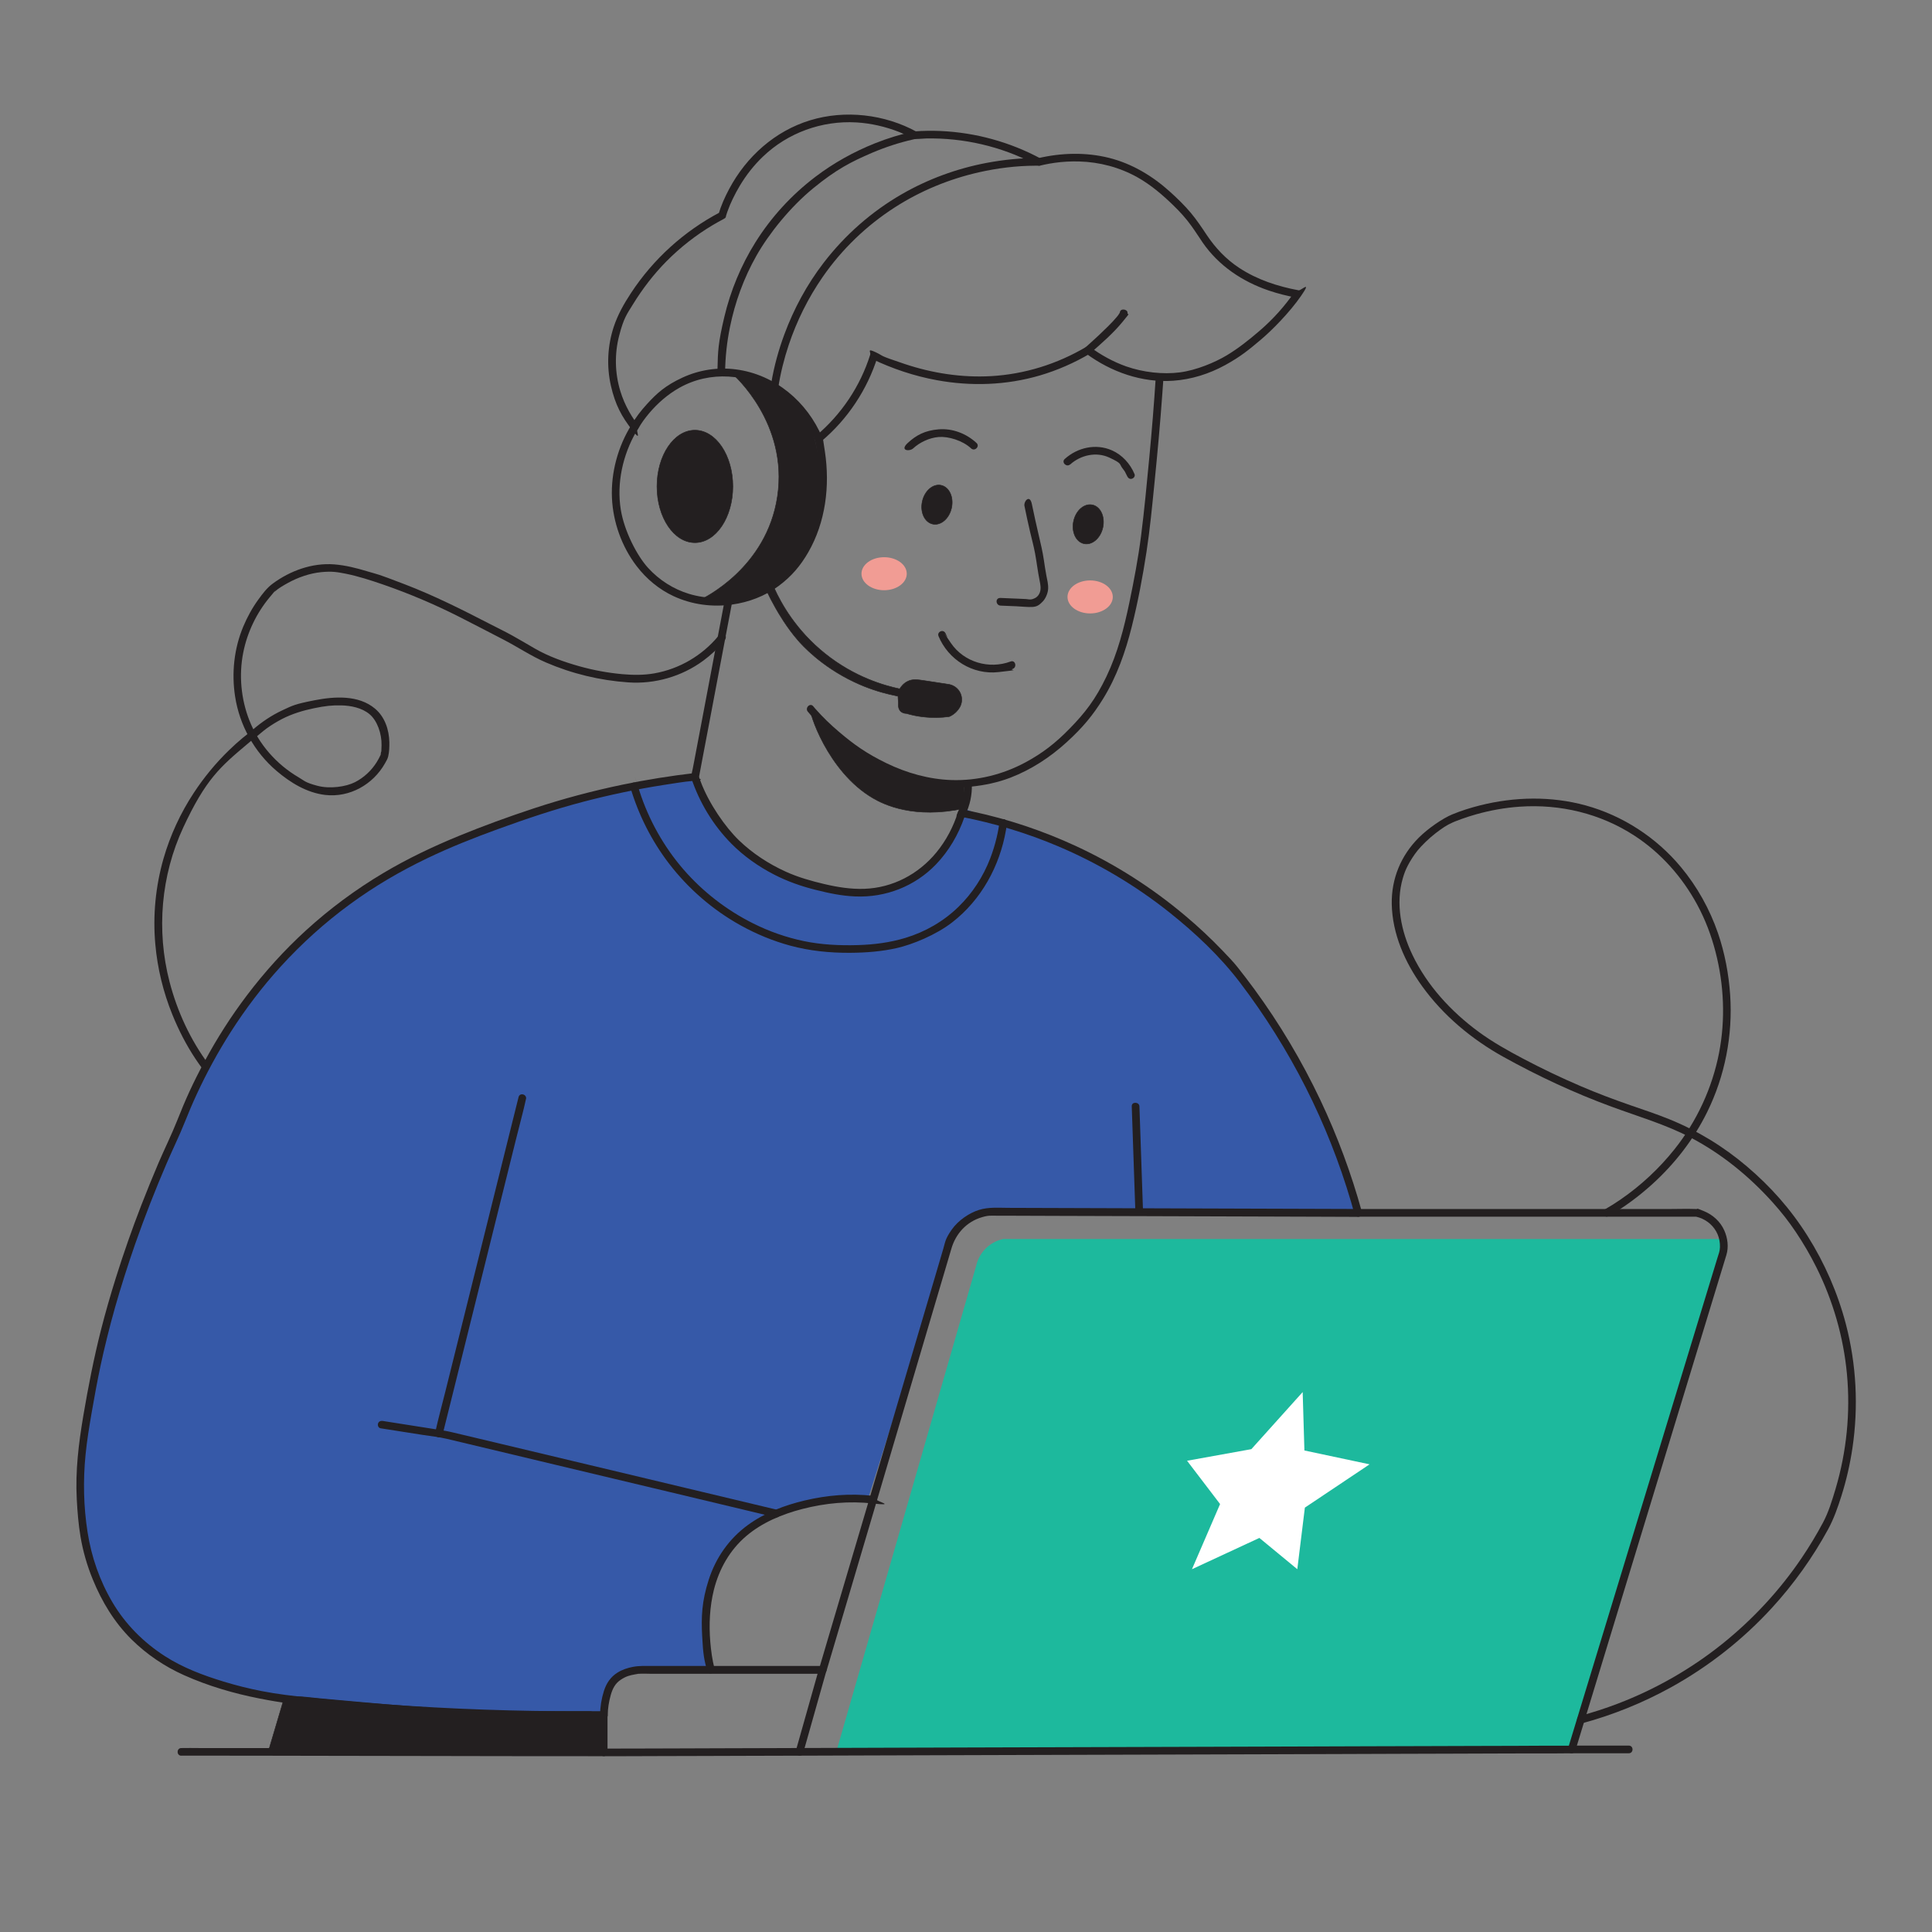 <?xml version="1.0" encoding="UTF-8" standalone="no"?>
<svg
   id="Layer_2"
   version="1.1"
   viewBox="0 0 3780 3780"
   sodipodi:docname="prayag-aghara-z7vHb4bJjKk-unsplash.svg"
   width="3780"
   height="3780"
   inkscape:version="1.2.2 (b0a8486541, 2022-12-01)"
   xmlns:inkscape="http://www.inkscape.org/namespaces/inkscape"
   xmlns:sodipodi="http://sodipodi.sourceforge.net/DTD/sodipodi-0.dtd"
   xmlns="http://www.w3.org/2000/svg"
   xmlns:svg="http://www.w3.org/2000/svg">
  <rect x="0" y="0" width="3780" height="3780" fill="#808080" stroke="none"/>
  <sodipodi:namedview
     id="namedview269"
     pagecolor="#ffffff"
     bordercolor="#000000"
     borderopacity="0.25"
     inkscape:showpageshadow="2"
     inkscape:pageopacity="0.0"
     inkscape:pagecheckerboard="0"
     inkscape:deskcolor="#d1d1d1"
     showgrid="false"
     inkscape:zoom="0.18153397"
     inkscape:cx="1423.9759"
     inkscape:cy="1718.6866"
     inkscape:window-width="1920"
     inkscape:window-height="1007"
     inkscape:window-x="0"
     inkscape:window-y="0"
     inkscape:window-maximized="1"
     inkscape:current-layer="Layer_2" />
  <defs
     id="defs218">
    <style
       id="style216">
            .st1,.st2{fill:#231f20}.st2{stroke:#231f20;stroke-miterlimit:10}.st4{fill:#f19c94}
        </style>
  </defs>
  <ellipse
     class="st4"
     cx="1729.8"
     cy="1122.5"
     rx="44.3"
     ry="32.3"
     id="ellipse220" />
  <ellipse
     class="st4"
     cx="2132.9"
     cy="1167.9"
     rx="44.3"
     ry="32.3"
     id="ellipse222" />
  <path
     style="fill:#3659a8"
     d="m 1171.5,3361.1 -465.2,-13.9 -197.8,-31.7 -141.4,-43.1 -107.4,-73 -72.5,-114.4 -29.6,-147.7 14.6,-178.5 42.1,-191.5 90,-259.7 98.2,-220.2 131.9,-191.6 130.2,-121.4 130.3,-83.3 176.3,-76.1 182,-57.5 167.9,-32.9 38.5,-4.9 39.2,79.8 49.6,57.3 46.7,34.7 69.1,32.6 89.6,20.7 97.8,-9.9 62.4,-37.5 37.7,-43.8 34.3,-71.9 54.9,22.4 155.1,54.9 75.2,38.4 97.6,63.7 57.7,46.6 65.1,62.6 83.3,107.3 89.1,152.1 59.1,136.8 34.1,106.4 h -274.7 l -263.1,-2.3 -196.7,2.3 -36.7,18 -32,49.5 -155.9,492.8 -102.5,5.4 -102.4,34.9 -72.2,55.9 -34.4,92.3 -4.6,87.7 8.8,57.5 h -150.4 l -31.2,13.9 -23.8,40.8 z"
     id="path224" />
  <path
     d="m 1637.5,3422.8 272.4,-946.3 c 1.3,-6 5.5,-20.7 18.6,-33.8 13.4,-13.3 28.3,-17.3 34.3,-18.6 h 1408.3 l -24.3,106.6 -271.8,892.2 H 1637.5 Z"
     style="fill:#1db99d"
     id="path226" />
  <path
     style="fill:#ffffff"
     d="m 2322.5,2858 64.6,84.7 -55,127.5 131.9,-61.2 74.2,61.2 14.8,-120.5 126.6,-84.7 -127.5,-27.1 -3.4,-114.3 -100.4,111.7 z"
     id="path228" />
  <path
     class="st1"
     d="m 1247.1,830 c 1,1.3 -0.5,-0.7 -0.8,-1 -0.6,-0.8 -1.2,-1.5 -1.7,-2.3 -1.5,-2 -2.9,-4.1 -4.3,-6.1 -3.3,-4.8 -6.3,-9.8 -9.2,-14.9 -7.3,-13 -13.2,-26.6 -17.5,-40.8 -10.6,-35 -11.4,-72.4 -2.3,-107.8 9.1,-35.4 15.2,-42.3 27.1,-61.7 18.7,-30.4 40.3,-58.5 65.3,-83.9 27.2,-27.5 57.8,-51.5 91.1,-71.3 6.5,-3.8 13,-7.5 19.7,-11 6.7,-3.5 5.2,-4.2 6.3,-7.9 1.1,-3.7 2.8,-8.6 4.5,-12.8 1.7,-4.2 1.1,-2.8 1.7,-4.3 0.6,-1.5 0.6,-1.5 0.9,-2.3 0.3,-0.8 0.3,-0.8 0.5,-1.2 0.3,-0.8 -0.4,1 0.1,-0.3 1.6,-3.8 3.3,-7.5 5.1,-11.2 4.2,-8.8 8.8,-17.3 13.8,-25.7 12.5,-20.9 27.6,-40.2 45.2,-57 48.7,-46.8 115.5,-70.9 182.9,-67 28.5,1.7 56.7,8.2 83.3,18.6 7.4,2.9 14.6,6.1 22,9.9 7.4,3.8 6,3.8 9.2,3.9 7.1,0.3 14.4,-0.8 21.6,-1 73.4,-1.5 147,15.5 212.1,49.5 3.6,1.9 6.8,4.3 11,3.6 4.2,-0.7 6,-1.4 9.1,-2 6.4,-1.3 12.9,-2.5 19.4,-3.4 15.9,-2.3 32,-3.1 48.1,-2.7 40,1.1 79.4,11.5 114.3,31.1 26.3,14.8 48.9,34.2 70.4,55.1 12.6,12.2 24.4,25.2 34.7,39.5 10.3,14.3 14.9,22.2 22.5,33.2 31.5,45.3 77.2,75.9 129.1,93.6 17.9,6.1 36.2,10.6 54.8,14.1 l -4.5,-11 c -19.4,28 -42.4,53.6 -68.2,75.7 -20.3,17.4 -41.2,34.2 -64.2,48 -23,13.8 -59.4,29.2 -92.1,33.4 -32.7,4.2 -71.3,0 -104.9,-11.8 -25.3,-9 -49,-22.1 -70.6,-38 -2.1,-1.5 -5.5,-1.3 -7.6,0 -56.5,33.4 -120.4,53.4 -186,57.1 -57.4,3.2 -114.9,-5.7 -169.3,-23.9 -54.4,-18.2 -37.8,-14 -56.1,-22.7 -18.3,-8.7 -9.5,-0.4 -11,4.5 -19.4,62 -56.6,117.3 -106.3,159.1 l 12.5,3.3 c -29.2,-69.9 -92.3,-123.3 -168.3,-133.4 -35.9,-4.8 -72.4,0.8 -105.3,16 -32.9,15.2 -49.9,30.4 -69.4,51.8 -11.4,12.5 -22.3,26.2 -30.4,41.1 -8.1,14.9 8.3,16.1 13,7.6 6.2,-11.3 13.8,-21.4 21.5,-30.6 16.7,-19.8 36.4,-37 59,-49.8 60.1,-34 134.1,-28.3 190.9,9.8 56.8,38.1 59.3,54.7 74.6,91.5 2.2,5.4 7.9,7.2 12.5,3.3 51.7,-43.4 90,-101.3 110.2,-165.7 l -11,4.5 c 40.2,19.2 82.9,33.5 126.7,41.5 66.8,12.3 136,10 201.3,-9.1 34.5,-10.1 67.7,-24.7 98.6,-42.9 h -7.6 c 48.8,36 109.4,57.4 170.4,53.1 35.7,-2.5 70.1,-13.4 101.4,-30.5 31.3,-17.1 47.8,-31.2 69.6,-49.5 21.8,-18.3 56.7,-53.6 79,-85.9 22.3,-32.3 0,-10.2 -4.5,-11 -41.1,-7.6 -81.4,-20.8 -116.5,-43.9 -25.7,-16.9 -46.5,-38.9 -63.5,-64.4 -10,-15 -19.9,-29.9 -31.5,-43.7 -11.6,-13.8 -26.6,-28.5 -41.1,-41.5 -34.2,-30.7 -74,-54.5 -118.8,-65.7 -45.5,-11.3 -93.4,-9.9 -138.9,0.8 l 5.8,0.8 c -60.4,-32.5 -127.8,-51.1 -196.4,-54.1 -16.7,-0.7 -33.4,-0.5 -50.1,0.7 l 3.8,1 c -62.7,-34.5 -140.4,-43.6 -208.9,-22.6 -68.9,21.1 -124.5,71 -158.2,134.2 -8.5,15.9 -16,32.7 -21.1,50.1 l 3.4,-4.5 c -70.4,36.9 -130.9,91.7 -174.5,158.2 -13.7,20.8 -25.8,42.2 -33.7,66 -12.2,37 -14.2,77.1 -5.6,115.1 8.6,38 21.5,60.9 41.2,86.3 19.7,25.4 8,2.6 10.6,0 2.6,-2.6 2.5,-7.4 0,-10.6 z"
     id="path230" />
  <path
     class="st1"
     d="m 1418.7,728.4 c 0.3,-29.6 3.5,-59.1 9.4,-88.1 9.9,-49 27.2,-96.4 51.8,-139.9 24.6,-43.5 66.3,-95.3 111.1,-132 44.8,-36.7 74,-51.8 115.3,-69.5 25.8,-11 52.7,-19.8 80,-26 1.9,-0.4 3.8,-0.9 5.7,-1.3 9.4,-2 5.4,-16.5 -4,-14.5 -25.9,5.6 -51.3,13.4 -75.9,23.2 -41.6,16.6 -80.9,38.4 -116.6,65.5 -46.5,35.3 -86.5,78.8 -117.5,128.3 -28.1,44.9 -48.7,94.6 -60.9,146.2 -12.2,51.6 -12.5,67 -13.3,101 -0.8,34 0,4.7 -0.1,7.1 0,9.7 14.9,9.7 15,0 z m 103.9,30.5 c 4.4,-28.5 11.4,-56.6 20.5,-83.9 15.8,-47.2 38.1,-92.1 66.4,-133 37.5,-54.2 85.9,-100.8 141.4,-136.4 50.4,-32.4 106.4,-55.4 164.8,-68.6 35.9,-8.1 72.7,-12.6 109.6,-12.8 h 7.4 c 9.7,0 9.7,-14.9 0,-15 -34.5,-0.3 -69,3.2 -102.9,9.6 -57.9,11 -114.1,31.6 -165.2,61 -59.3,34.1 -111.4,80 -153.1,134.3 -32.7,42.5 -58.4,90.1 -77,140.4 -11.3,30.6 -20,62.2 -25.4,94.3 -0.3,2 -0.7,4.1 -1,6.2 -0.6,4 1,8 5.2,9.2 4.2,1.2 8.6,-1.2 9.2,-5.2 z M 2134,690.4 c 21.6,-19 44.1,-38.4 62.3,-60.7 18.2,-22.3 9.4,-11 9.7,-17.9 0.3,-6.9 -14.6,-9.6 -15,0 0,1.1 0.3,-2 0.1,-0.8 -0.2,1.2 -0.7,1.5 -0.1,0.5 0.6,-1 -1,1.7 -1.3,2.3 -1.9,3 -2.4,3.5 -4.4,6 -5.3,6.4 -11.1,12.4 -16.9,18.2 -11.8,11.8 -24,23.2 -36.4,34.3 -12.4,11.1 -5.6,5.1 -8.5,7.6 -7.3,6.4 3.4,16.9 10.6,10.6 z m -898.7,141.1 c -26.2,42 -40.2,93.2 -38,142.7 2.1,47.5 19.3,95.6 48.3,133.4 19.2,25.1 43.9,45.7 72.7,59 35.8,16.5 75.4,21.6 114.3,16.2 32.3,-4.5 63.8,-16.4 90.1,-35.8 26.3,-19.4 43.7,-40.5 58.6,-66.3 34.1,-59.1 42.7,-130.1 32.7,-196.9 -10,-66.8 -3.2,-18.6 -5.3,-27.8 -2.1,-9.2 -16.6,-5.4 -14.5,4 14.7,63.4 12.1,132.6 -15.2,192.3 -27.3,59.7 -28.4,50.3 -49.6,69.8 -21.4,19.7 -47.2,33.4 -75.2,40.9 -34.6,9.3 -71.7,9.3 -106.1,-1.1 -30.7,-9.3 -58.3,-27 -80,-50.7 -21.7,-23.7 -46.7,-72 -53.5,-114 -8.4,-52 3.9,-107.1 30.1,-152.5 26.2,-45.4 2.3,-3.9 3.5,-5.8 5.1,-8.2 -7.9,-15.8 -13,-7.6 z"
     id="path232" />
  <path
     class="st2"
     d="m 1430.6,729 c 6.7,5.7 112,99.4 90.5,242.5 -21,139.7 -143.8,198.8 -152.9,203 l 98.8,-7.4 57,-30.5 44.4,-49.2 32.2,-73.7 9.9,-82.4 -22.9,-101 -46.5,-54.9 -43.3,-27.9 -44.4,-15.1 -22.8,-3.3 z"
     id="path234" />
  <ellipse
     class="st2"
     cx="1359.6"
     cy="951.7"
     rx="74.2"
     ry="110"
     id="ellipse236" />
  <path
     class="st1"
     d="m 1786.6,877.3 c 12.7,-11.7 31.4,-20.8 50,-22.3 18.6,-1.5 46.7,6.7 63.4,22.3 7.1,6.6 17.7,-4 10.6,-10.6 -19.8,-18.4 -46.9,-28.9 -74,-26.7 -27.1,2.2 -44.1,11.5 -60.6,26.7 -16.5,15.2 3.5,17.1 10.6,10.6 z m 307.3,31.4 c 20.5,-18.4 51,-25.4 76.6,-13.4 25.6,12 18.8,11.9 25.5,20.7 6.7,8.8 4.8,6.9 6.8,10.6 2,3.7 1.4,2.6 2,3.9 0.6,1.3 1.7,3.9 0.5,1 1.6,3.7 5,6.4 9.2,5.2 4.2,-1.2 6.8,-5.5 5.2,-9.2 -8.5,-20.3 -24.2,-37.7 -44.5,-46.5 -31.3,-13.6 -67,-5.5 -92,17 -7.2,6.5 3.4,17 10.6,10.6 z"
     id="path238" />
  <path
     class="st1"
     d="m 2261.3,737.5 c -3.4,52.7 -7.7,105.4 -12.7,158 -4.9,51 -9.6,102.2 -16.1,153.1 -5.6,43.8 -13.9,87.3 -22.9,130.5 -10.3,49.3 -22.9,98.7 -44.7,144.3 -21.8,45.6 -42.2,71.3 -71.3,101.3 -29.1,30 -55.1,49.6 -87.7,67.1 -44.2,23.7 -94,36 -144.2,34.4 -44.1,-1.5 -87.5,-13.7 -127.1,-32.9 -39.6,-19.2 -64.1,-36.9 -92.3,-60.8 -16.9,-14.3 -33,-29.7 -47.6,-46.4 -1.2,-1.4 -2.4,-2.8 -3.6,-4.3 -6.2,-7.4 -16.7,3.2 -10.6,10.6 11,13.3 23.3,25.5 36,37.2 26.2,24.1 54.9,45.7 85.8,63.5 30.9,17.8 79.8,38.1 123.4,44.7 43.6,6.6 103.2,2.3 151.3,-16.3 40.7,-15.7 77.5,-39.8 109.7,-69.1 32.2,-29.3 52,-53.6 71.5,-85.2 26.8,-43.4 43.9,-92 56.2,-141.4 12,-48.1 21.3,-97.3 28.8,-146.3 6.8,-44.4 11,-89.1 15.5,-133.8 5.9,-58.7 11.3,-117.4 15.5,-176.3 4.2,-58.9 1.5,-21.3 2.2,-31.9 0.6,-9.6 -14.4,-9.6 -15,0 z"
     id="path240" />
  <ellipse
     class="st2"
     cx="-574.235"
     cy="2001.394"
     rx="38.8"
     ry="29.3"
     transform="rotate(-77.7)"
     id="ellipse242" />
  <ellipse
     class="st2"
     cx="-548.672"
     cy="2298.793"
     rx="38.8"
     ry="29.3"
     transform="rotate(-77.7)"
     id="ellipse244" />
  <path
     class="st1"
     d="m 2004.5,990.5 c 3.4,16.8 7,33.5 10.9,50.1 3.2,13.9 7.1,27.8 9.7,41.9 3.3,17.7 5.3,35.7 8.9,53.3 1.5,7.5 3.2,15.8 0.5,23.2 -2.7,7.4 -7.8,11.1 -13.8,13 -6,1.9 -9.6,0.1 -14,0 -4.4,-0.1 -10.5,-0.4 -15.7,-0.7 -11.1,-0.5 -22.3,-0.9 -33.4,-1.4 -11.1,-0.5 -9.6,14.6 0,15 9.6,0.4 21,0.9 31.4,1.3 10.4,0.4 21.1,1.9 31.4,1.3 10.3,-0.6 14.9,-5.9 19.7,-10.6 4.8,-4.7 10.1,-15.4 10.6,-24.7 0.5,-8.9 -1.8,-17.8 -3.5,-26.4 -1.9,-9.9 -3.3,-19.8 -4.8,-29.8 -2.5,-16.9 -6.4,-33.2 -10.3,-49.8 -3.9,-16.6 -9.1,-39.8 -13.2,-59.9 -4.1,-20.1 -16.4,-5.5 -14.5,4 z M 1836,1244.1 c 19.1,46.6 66.8,76.5 117.4,70.9 50.6,-5.6 19,-3 28,-6.3 9,-3.3 5.1,-17.9 -4,-14.5 -42.3,15.8 -91.3,1.5 -116.9,-36 -25.6,-37.5 -4.9,-7.6 -6.9,-11.6 -2,-4 -1.5,-3.1 -2.3,-4.6 -0.8,-1.5 -0.5,-1.2 -0.8,-1.7 -0.5,-1.2 0.6,1.5 0,-0.2 -1.5,-3.7 -5,-6.4 -9.2,-5.2 -4.2,1.2 -6.8,5.4 -5.2,9.2 z"
     id="path246" />
  <path
     class="st2"
     d="m 1515.3,1151.9 c 12.8,28 41.5,80.9 98.9,126.9 57.8,46.3 116,62.6 146.1,69 2.8,-4.6 7.7,-10.9 15.7,-14.8 9.5,-4.7 18.5,-3.5 35.5,-0.9 23.9,3.6 38.6,5.9 45.7,7 2,0.4 13.4,2.9 20.1,14 5.5,9 4.4,18.1 3.9,20.9 -1.4,8.2 -5.7,13.4 -8.3,16.4 -5.6,6.7 -12.1,10.1 -15.7,11.6 -7.8,1.1 -16.3,1.8 -25.5,1.9 -15.5,0.1 -36.4,-1.4 -58.3,-8 0,0 -17.5,0.9 -15.7,-20.1 -0.3,-4.6 -0.5,-9.1 -0.8,-13.7 -5.6,-1.2 -11.1,-2.5 -16.7,-3.7 -18.2,-4.3 -42.3,-11.5 -69,-24.2 -65.2,-30.8 -102.7,-73 -110,-81.5 -22.1,-25.5 -37.9,-52.9 -43.6,-62.9 -6.8,-11.9 -12.1,-22.3 -15.7,-30 -4.2,-4.9 -8.4,-9.7 -12.5,-14.5 8.6,2.2 17.3,4.5 25.9,6.7 z"
     id="path248" />
  <path
     class="st1"
     d="m 1886.1,1533.7 c 0.7,18.4 -2.9,36.6 -11,53.2 -8.1,16.6 -0.6,10 4.5,11 65.3,12.6 129.4,31.9 190.7,57.9 77.6,32.9 151,76.4 217.1,128.9 50.8,40.4 99.1,85.8 138.5,137.5 49,64.4 92.2,133.3 128.8,205.5 36.3,71.7 66,146.7 88.7,223.9 2.3,7.7 4.5,15.5 6.6,23.3 l 7.2,-9.5 c -113.9,-0.4 -227.9,-0.7 -341.8,-1.1 -113.9,-0.4 -227.9,-0.7 -341.8,-1.1 -19.5,0 -39.2,-1.9 -58.1,4 -18.9,5.9 -40.5,20.2 -53.5,38.7 -13,18.5 -12.5,24.1 -16.4,37.2 -6.2,21.1 -12.5,42.2 -18.7,63.4 -11.7,39.7 -23.5,79.4 -35.2,119.1 -15,50.7 -30,101.4 -45,152.2 -15,50.8 -32.1,108.6 -48.2,163 -14.8,49.9 -29.5,99.7 -44.3,149.6 -11.4,38.4 -22.7,76.8 -34.1,115.2 -5.6,19 -11.2,37.9 -16.8,56.9 -0.2,0.8 -0.5,1.7 -0.7,2.5 l 7.2,-5.5 h -335.6 c -12,0 -23.8,-0.5 -35.6,1.7 -10.6,2 -21.2,5.5 -30.3,11.2 -13.6,8.4 -21.9,20.9 -26.7,36 -4.8,15.1 -7.4,31.1 -7.5,47 l 7.5,-7.5 c -62,0.6 -124,0.1 -186,-1.5 -65.5,-1.7 -131,-4.6 -196.4,-8.8 -65.4,-4.2 -129.9,-9.6 -194.6,-16.2 -31,-3.2 -61.8,-6.7 -92.4,-12.7 -25.2,-4.9 -50.1,-11.1 -74.6,-18.6 -40,-12.2 -80,-27.2 -115.3,-50 -41.7,-26.9 -76.9,-62.2 -102.2,-105 -25.3,-42.8 -41.3,-89.4 -48.8,-137.5 -7.8,-49.8 -8.9,-101.4 -3.9,-151.5 2.7,-27.7 7.3,-55.2 12,-82.6 4.7,-27.4 11,-61.7 17.5,-92.3 6.5,-30.6 17.6,-76 28.3,-113.6 10.7,-37.6 25.1,-83.2 39.4,-124.1 18.6,-53 39.1,-105.4 61.3,-157 11.7,-27.3 24.9,-54 35.9,-81.6 7.3,-18.4 15,-36.5 23.3,-54.4 19.5,-42.1 41.8,-83 66.8,-122.1 28.9,-45.1 61.4,-87.9 97.5,-127.5 40.9,-44.9 86.3,-85.9 135.4,-121.8 49.1,-35.9 97.8,-64.2 150.5,-89.6 45.3,-21.8 92.1,-40.3 139.4,-57.5 54.7,-19.9 109.7,-38.4 166,-53.2 51.8,-13.6 104.2,-24.6 157.1,-32.9 52.9,-8.3 41.5,-6.1 62.3,-8.5 20.8,-2.4 6.6,-2.1 7.2,-5.5 2.1,-11.3 4.3,-22.7 6.4,-34 5.2,-27.2 10.3,-54.4 15.5,-81.6 5.2,-27.2 12.5,-65.9 18.7,-98.8 l 16.2,-85.5 c 2.6,-13.9 5.5,-27.8 7.9,-41.7 2.4,-13.9 0,-0.4 0.1,-0.6 1.8,-9.4 -12.7,-13.5 -14.5,-4 -2.1,11.3 -4.3,22.7 -6.4,34 -5.2,27.2 -10.3,54.4 -15.5,81.6 -6.2,32.9 -12.5,65.9 -18.7,98.8 -6.2,32.9 -10.8,57 -16.2,85.5 -5.4,28.5 -3.6,18.8 -5.4,28.2 -1.8,9.4 -2.3,9.1 -2.6,13.5 -0.3,4.4 0,0.4 -0.1,0.6 l 7.2,-5.5 c -47.4,5.5 -94.7,13 -141.4,22.7 -59.3,12.3 -117.8,27.9 -175.3,46.9 -48.7,16.1 -97.2,33.7 -144.7,53.2 -51,20.9 -100.9,44.6 -148.3,72.8 -54,32.1 -104.7,69.6 -151.1,111.9 -42.8,39 -81.7,82.1 -116.6,128.3 -30.5,40.3 -57.8,83.1 -81.8,127.6 -24,44.5 -38.2,76.5 -53.9,116.2 -11.1,28 -24.6,55.2 -36.5,82.9 -11.7,27.5 -23,55.2 -33.8,83 -18.1,46.7 -34.7,94 -49.7,141.8 -10.7,34.1 -20.6,68.4 -29.4,103 -13.9,55 -24.8,110.7 -34.3,166.7 -9.2,54.3 -15.9,108.7 -12.9,163.9 1.3,24.4 3.2,48.9 7.3,73.1 4.8,28.7 12.9,56.6 23.9,83.5 17.9,43.9 42.4,84.6 76.4,118.1 29.5,29.1 64.4,52.6 102.2,69.5 46.9,21 97,35.7 147.4,45.6 50.4,9.9 62.2,9.8 93.5,13.1 32.2,3.3 64.5,6.3 96.7,9.1 66.9,5.6 134,10 201.1,13 64.3,2.9 128.7,4.6 193.1,5 29.9,0.2 59.9,0.2 89.8,-0.1 4.1,0 7.5,-3.4 7.5,-7.5 0,-13.2 2.2,-26.1 5.7,-38.8 3.5,-12.7 8.7,-23.1 19.5,-30.3 10.8,-7.2 18,-8.8 27.9,-10.6 9.9,-1.8 4.7,-0.9 8.2,-1.2 7.9,-0.6 16,0 23.8,0 h 335.6 c 3.3,0 6.3,-2.3 7.2,-5.5 3.9,-13 7.7,-26.1 11.6,-39.1 l 30.3,-102.3 c 14,-47.3 28,-94.7 42,-142 15.9,-53.7 31.7,-107.3 47.6,-161 15.4,-52.1 30.8,-104.2 46.2,-156.2 15.4,-52 25.6,-86.4 38.3,-129.6 8,-26.9 15.9,-53.9 23.9,-80.8 1.5,-5 3,-9.9 4.4,-14.9 8.5,-29.7 29.8,-53.1 59.9,-61.9 7.4,-2.2 12.3,-3.1 18.5,-3 14,0 28,0 42,0.1 28,0 56,0.2 84,0.3 56.6,0.2 113.3,0.4 169.9,0.5 113.3,0.4 226.6,0.7 339.8,1.1 27.3,0 54.6,0.2 82,0.3 4.9,0 8.5,-4.8 7.2,-9.5 -20.7,-75.3 -48,-148.8 -81.4,-219.3 -36.2,-76.3 -79.6,-149.2 -129.5,-217.3 -10.5,-14.3 -21.3,-28.4 -32.3,-42.3 -8.9,-11.2 -19.1,-21.6 -29,-32 -23.3,-24.3 -47.8,-47.3 -73.6,-68.9 -64.9,-54.7 -137,-100.7 -214,-136.3 -64.4,-29.8 -132,-52.4 -201.4,-67.3 -69.4,-14.9 -13,-2.7 -19.5,-4 l 4.5,11 c 9.2,-19 13.8,-39.7 13,-60.8 -0.3,-9.6 -15.3,-9.7 -15,0 z"
     id="path250" />
  <path
     class="st1"
     d="m 409,2083.6 c -36.2,-48.3 -62.2,-104.5 -77.3,-162.8 -26,-100.1 -16.8,-208 26.9,-301.9 43.7,-93.9 72,-118.3 124.6,-162.6 52.6,-44.3 6.7,-5.6 10.2,-8.3 3.5,-2.7 1.4,-1.1 2,-1.6 1.5,-1.2 -1.3,1 0.6,-0.5 1.9,-1.5 3.1,-2.3 4.6,-3.5 7.1,-5.8 13.8,-11.9 21.2,-17.3 9.5,-6.8 19.4,-12.9 29.8,-18.3 19.8,-10.2 40.9,-16.6 62.6,-21.1 21.7,-4.5 35.8,-6.1 54,-5.6 18.2,0.5 39.7,4.6 54.8,17.2 15.1,12.6 24,38.2 23.5,60.8 -0.5,22.6 -0.4,8.8 -1,13.2 -0.6,4.4 -0.5,2.6 -0.6,4.2 -0.2,3 0.9,-1.1 -0.2,1.4 -2.3,4.9 -4.8,9.7 -7.7,14.3 -10.4,16.6 -25.1,30.3 -42.6,39.2 -17.5,8.9 -48.9,13.5 -73.4,7 -24.5,-6.5 -24.9,-9.6 -36.7,-16.5 -43.4,-25.4 -78.3,-65 -96.6,-112 -16.2,-41.6 -20.5,-88.2 -11.8,-132 7.8,-39.7 26.2,-77.8 51.8,-108.4 25.6,-30.6 6.1,-7.7 9.7,-10.9 7.5,-6.7 17,-12.1 25.8,-17 20,-11.1 43.5,-19.1 65.4,-21.2 21.9,-2.1 31.9,0 47.5,3 25,5 49.5,13 73.6,21.3 50.9,17.6 100.5,38.7 148.6,63 29.2,14.8 58.2,30 87.3,45 27.7,14.3 53.5,31.9 82.3,44.3 51.2,22.1 105.9,35.3 161.5,39.1 51.9,3.6 104.7,-11.6 146.6,-42.5 14.8,-10.9 28.2,-23.4 40,-37.5 11.8,-14.1 -4.4,-18 -10.6,-10.6 -31.7,38.2 -76,64.2 -124.9,72.9 -21,3.7 -41.9,3.5 -63.1,1.6 -28.4,-2.6 -56.5,-7.8 -84,-15.5 -29.7,-8.4 -60.1,-19.1 -86.9,-34.6 -14.6,-8.4 -29,-17.1 -43.7,-25.2 -14.6,-8.1 -29.7,-15.4 -44.5,-23 -54.6,-28.2 -109.2,-55.6 -166.6,-77.6 -57.4,-22 -48.4,-17.9 -73.1,-25.3 -21.1,-6.4 -42.8,-11.9 -64.8,-13.6 -43,-3.3 -86.2,12.5 -120.4,37.8 -11.1,8.2 -19.6,19.5 -27.7,30.7 -12.1,16.6 -22,34.7 -29.9,53.6 -17.9,43.1 -22.9,90.5 -15.8,136.5 8.7,56.2 37.6,108.4 81,145.4 27,23 59.3,42.9 95.2,47.1 47.9,5.6 93.8,-20.4 117.1,-61.9 2.3,-4 5.1,-8.7 6.2,-13.3 2.1,-8.8 2.4,-18.7 2.3,-27.7 -0.5,-24.5 -8.7,-49.6 -27.9,-65.8 -32.3,-27.3 -79.6,-24.1 -118.5,-16.5 -38.9,7.6 -42.8,10.2 -62.9,19.6 -20.8,9.7 -40.1,22.6 -57.4,37.6 -0.8,0.7 -1.6,1.4 -2.3,2 -0.7,0.6 -2,1.9 -1.6,1.5 0.4,-0.4 -0.9,0.7 -1.2,1 l -5.1,3.9 c -3.3,2.6 -6.5,5.2 -9.8,7.8 -9.4,7.8 -18.4,15.9 -27.1,24.4 -25.9,25.1 -49,53.2 -68.8,83.3 -26.1,39.6 -46.2,83.2 -59.3,128.7 -15.5,54.2 -21.1,111.5 -16,167.7 4.2,47.2 15.5,93.5 33.3,137.4 12.2,30.2 27.1,59.3 45.1,86.4 4.4,6.6 9,13.2 13.7,19.5 4.7,6.3 6.5,4.9 10.3,2.7 3.8,-2.2 5.1,-7 2.7,-10.3 z m 1465.4,-494.9 c -8.9,28.4 -23.1,55.8 -42.6,79.4 -35,42.4 -85.4,69 -140.7,70.9 -26.3,0.9 -52.3,-3.2 -77.8,-9.2 -25.5,-6 -51.7,-13.3 -76,-24.4 -33.5,-15.2 -65.1,-35.8 -91.6,-61.4 -26.5,-25.6 -58.7,-71.7 -74.8,-114.8 -16.1,-43.1 -2.8,-7.7 -4.1,-11.5 -3,-9.1 -17.5,-5.2 -14.5,4 16,48.2 42.8,92.6 78.5,128.8 24.3,24.6 53.3,45 84.1,60.8 25.5,13.1 52.2,22.5 80,29.5 27.8,7 51.7,12 78.2,13.1 59.4,2.6 116.8,-19.7 158.1,-62.6 25.2,-26.2 44,-58.5 55.8,-92.8 0.7,-1.9 1.3,-3.9 1.9,-5.8 2.9,-9.2 -11.6,-13.2 -14.5,-4 z"
     id="path252" />
  <path
     class="st1"
     d="m 1233.2,1540.1 c 15.8,53.7 41.5,104.7 75.5,149.2 37.9,49.5 86,91.1 140.5,121.3 30.5,16.9 63.1,30.4 96.7,39.5 38.3,10.4 77.4,14.3 117,14.1 31,-0.2 62,-2.5 92.2,-9.4 30.2,-6.9 76.2,-25.6 107.9,-50.2 56.9,-44 93.1,-110.2 105.2,-180.6 0.8,-4.6 1.5,-9.3 2.1,-13.9 0.6,-4.6 -3.8,-7.5 -7.5,-7.5 -3.7,0 -7,3.5 -7.5,7.5 0.3,-2.2 -0.1,1 -0.2,1.5 -0.1,1 -0.3,1.9 -0.4,2.9 l -1.2,7.2 c -1,5.6 -2.2,11.2 -3.5,16.8 -3.3,13.9 -7.5,27.6 -12.6,40.9 -13.7,35.6 -34.8,68.3 -62.2,94.9 -29,28.3 -64.7,48.8 -103.4,60.6 -30.5,9.3 -62.1,13.3 -93.8,14.2 -35.3,1 -70.5,-0.6 -105.2,-7.8 -34.5,-7.2 -67.9,-18.9 -99.4,-34.7 -51.6,-25.8 -98.1,-61.7 -135.9,-105.2 -38.8,-44.7 -68.4,-97.7 -86.5,-154 -18.1,-56.3 -2.3,-7.4 -3.4,-11.1 -2.7,-9.2 -17.2,-5.3 -14.5,4 z"
     id="path254" />
  <path
     class="st2"
     d="m 1585.7,1387 c -4.3,2.6 32.7,122.6 122.9,174.9 20.9,12.1 79.8,40.9 177.4,19.8 v -48 l -56,-2.9 -99.8,-31.4 -56.4,-33.3 -41.9,-32.7 -34,-32.6 c -4.2,-5.7 -11,-14.6 -12.3,-13.8 z"
     id="path256" />
  <path
     class="st1"
     d="m 1173.7,3355.3 v 73.3 c 0,4 3.4,7.5 7.5,7.5 h 13.2 c 12.5,0 25,0 37.5,-0.1 l 59.2,-0.2 c 26.2,0 52.4,-0.2 78.7,-0.2 31.6,0 63.2,-0.2 94.9,-0.3 l 108.7,-0.3 c 36.2,-0.1 80.2,-0.2 120.3,-0.4 43,-0.1 86,-0.3 128.9,-0.4 44.8,-0.1 89.6,-0.3 134.4,-0.4 45.9,-0.1 91.8,-0.3 137.7,-0.4 46.3,-0.1 92.5,-0.3 138.8,-0.4 45.4,-0.1 90.9,-0.3 136.3,-0.4 43.9,-0.1 87.8,-0.3 131.6,-0.4 41.6,-0.1 83.2,-0.3 124.8,-0.4 38.1,-0.1 76.3,-0.2 114.4,-0.4 l 101.9,-0.3 c 29,0 58,-0.2 87,-0.3 22.9,0 45.9,-0.1 68.8,-0.2 h 48.4 c 8.4,-0.2 16.9,-0.2 25.3,-0.2 h 3.1 c 3.4,0 6.3,-2.3 7.2,-5.5 30.3,-99.3 60.5,-198.7 90.8,-298 30.4,-99.7 60.7,-199.3 91.1,-299 30.3,-99.3 60.5,-198.7 90.8,-298 7.6,-24.8 15.1,-49.7 22.7,-74.5 4.8,-15.7 2.5,-33.1 -4.1,-48 -7.8,-17.6 -22.6,-30.8 -40.3,-38 -17.7,-7.2 -9.6,-3.7 -14.5,-3.9 -18,-0.7 -36.2,0 -54.2,0 h -607.4 c -9.7,0 -9.7,15 0,15 h 662.1 c 0.4,0 -2.6,-0.6 -0.8,0 1.8,0.6 4.1,1 6.1,1.7 15.9,5.3 29.3,17.2 35.9,32.7 3.4,8 4.9,16.7 4.6,25.4 -0.2,7.6 -2.4,12.7 -5.2,21.7 -30.1,98.7 -60.1,197.4 -90.2,296.1 -30.1,98.7 -60.1,197.4 -90.2,296.1 -29.9,98.1 -59.8,196.1 -89.6,294.2 -7.4,24.2 -14.7,48.4 -22.1,72.6 2.4,-1.8 4.8,-3.7 7.2,-5.5 h -50.7 c -19.7,0.2 -39.5,0.2 -59.2,0.3 -26.2,0 -52.4,0.2 -78.7,0.2 -31.6,0 -63.2,0.2 -94.9,0.3 l -108.7,0.3 c -40.1,0.1 -80.2,0.2 -120.3,0.4 -43,0.1 -86,0.3 -128.9,0.4 -44.8,0.1 -89.6,0.3 -134.4,0.4 -45.9,0.1 -91.8,0.3 -137.7,0.4 -46.3,0.1 -92.5,0.3 -138.8,0.4 -45.4,0.1 -90.9,0.3 -136.3,0.4 -43.9,0.1 -87.8,0.3 -131.6,0.4 -41.6,0.1 -83.2,0.3 -124.8,0.4 -38.1,0.1 -76.3,0.2 -114.4,0.4 l -101.9,0.3 c -34,0.1 -58,0.2 -87,0.3 -22.9,0 -45.9,0.1 -68.8,0.2 -16.1,0 -32.2,0 -48.4,0.1 h -28.4 l 7.5,7.5 v -73.3 c 0,-9.7 -15,-9.7 -15,0 z"
     id="path258" />
  <path
     class="st1"
     d="m 3147.5,2379.4 c 30.2,-17.4 58.4,-38.4 84.3,-61.7 44.4,-40.1 81.9,-88.2 108.3,-141.9 34.9,-70.8 50.3,-150.4 45,-229.2 -2.8,-40.9 -10.5,-82 -23.8,-120.8 -16.2,-47 -40.7,-91.1 -72.5,-129.3 -48.1,-57.9 -113.8,-100.7 -186.5,-120.7 -67.1,-18.4 -138.7,-17 -206,-0.2 -18.8,4.7 -37.3,10.5 -55.2,17.9 -17.9,7.4 -46.7,26.9 -65.3,45.5 -34.9,34.9 -53.7,80.4 -52.8,129.9 1.1,58.1 25.8,114.1 59.4,160.6 41.4,57.5 97.2,103.9 158.9,138.2 67.9,37.7 138.7,70.7 211.6,97.5 52,19.2 105.5,34.6 154.8,60.4 60.8,31.9 114.5,75.7 160.4,126.7 17.3,19.3 31.2,36.9 45.8,58.7 14.6,21.8 28.1,44.9 39.9,68.6 32.5,65.2 53.1,136.4 59.8,208.9 7,75.3 -0.7,151.5 -22.1,223.9 -6.7,22.5 -14.1,46.8 -24.9,66.8 -12.6,23.6 -26.5,46.6 -41.5,68.8 -42.9,63.4 -95.5,120.2 -155.2,168.1 -61.5,49.3 -131,89 -204.6,117.1 -24.3,9.3 -49.1,17.3 -74.3,24.1 -9.3,2.5 -5.4,17 4,14.5 60.3,-16.3 118.7,-39.9 173.4,-70 74.2,-40.9 141.8,-94 199,-156.6 42.3,-46.3 79.1,-97.8 109.2,-152.9 11.3,-20.7 19.1,-43.1 26.2,-65.6 9.7,-30.7 16.9,-62.2 21.6,-94 11.9,-80.6 7.7,-163.2 -12.9,-242 -15.9,-60.8 -41.4,-119.2 -74.9,-172.4 -33.5,-53.2 -72.7,-97 -118.9,-136.3 -45.8,-38.9 -97,-70.2 -152.7,-92.6 -24.7,-10 -50,-18.3 -75.1,-27 -32.5,-11.3 -64.8,-23.4 -96.5,-37 -38.6,-16.5 -76.5,-34.6 -113.6,-54.2 -30.1,-15.9 -59.6,-32.4 -87.1,-52.6 -53.5,-39.4 -100.5,-90.2 -129.3,-150.5 -22.1,-46.1 -33.4,-100.4 -18.6,-150.4 2.9,-9.9 5.5,-16.3 9.8,-24.6 4.3,-8.3 11.7,-20.2 19.1,-29.3 7.4,-9.1 22.2,-23.8 35.1,-33.6 12.9,-9.8 21.4,-15.8 33.3,-21 11.9,-5.2 1,-0.4 1.4,-0.6 1.9,-0.8 -1.2,0.5 0.5,-0.2 1.7,-0.7 2.9,-1.2 4.3,-1.8 3.5,-1.4 7.1,-2.8 10.6,-4 9.6,-3.5 19.4,-6.6 29.3,-9.4 27.8,-7.8 56.3,-12.9 85.1,-14.9 79.1,-5.5 157.9,13.3 224.5,56.7 51.7,33.6 93.4,80.8 122.7,134.8 16,29.6 27.6,60.2 36,92.8 16.6,64.2 19.5,132.1 6.9,197.2 -13.4,69 -43.6,134.1 -87.4,189 -29.9,37.5 -65.6,70.7 -104.8,97.7 -10.1,7 -20.5,13.6 -31.2,19.7 -10.7,6.1 -0.8,17.8 7.6,13 z m -72.4,1050.9 h 111.7 c 9.7,0 9.7,-15 0,-15 h -111.7 c -9.7,0 -9.7,15 0,15 z M 1602.4,3264.9 c -13.3,47 -26.5,93.9 -39.8,140.9 -1.9,6.6 -3.7,13.2 -5.6,19.8 -2.6,9.3 11.8,13.3 14.5,4 13.3,-47 26.5,-93.9 39.8,-140.9 1.9,-6.6 3.7,-13.2 5.6,-19.8 1.9,-6.6 -11.8,-13.3 -14.5,-4 z m -204.4,0 c -4.5,-17.8 -6.8,-34.7 -8.3,-52.4 -2.8,-34.2 -1.2,-68.9 7.1,-102.3 10.3,-40.7 31.2,-77.7 63.4,-105 31.2,-26.5 70.1,-42.6 109.4,-52.8 45.4,-11.7 91.7,-16 138.3,-10.8 46.6,5.2 7.5,-3.8 7.5,-7.5 0,-3.7 -3.5,-7 -7.5,-7.5 -44.7,-5 -89.2,-1.3 -132.9,9 -39.5,9.3 -78.6,24 -111.6,48 -36.7,26.7 -62.8,63.9 -76.7,107 -13.9,43.1 -14.8,73.3 -12.9,110.4 1.9,37.1 3.9,45.8 9.6,67.8 2.4,9.3 16.9,5.4 14.5,-4 z"
     id="path260" />
  <path
     class="st1"
     d="m 1521.2,2954.1 c -8.1,-1.9 -16.1,-3.9 -24.2,-5.8 -21.5,-5.1 -43,-10.3 -64.5,-15.4 -30.9,-7.4 -61.7,-14.7 -92.6,-22.1 -30.9,-7.4 -72.3,-17.2 -108.4,-25.9 -37.4,-8.9 -74.7,-17.8 -112.1,-26.7 -34.5,-8.2 -69,-16.5 -103.5,-24.7 -34.5,-8.2 -55.1,-13.1 -82.7,-19.7 -27.6,-6.6 -33.1,-7.9 -49.7,-11.8 -9.3,-2.2 -18.5,-3.6 -28,-5.1 -33,-5.2 -66,-10.4 -99.1,-15.6 -2.5,-0.4 -5,-0.8 -7.6,-1.2 -4,-0.6 -8,1 -9.2,5.2 -1.2,4.2 1.2,8.6 5.2,9.2 27.6,4.3 55.2,8.7 82.8,13 15.3,2.4 31,3.9 46.1,7.5 13.3,3.2 26.6,6.3 39.9,9.5 25.3,6 50.5,12.1 75.8,18.1 33.2,7.9 66.4,15.8 99.6,23.8 37,8.8 74.1,17.7 111.1,26.5 36.8,8.8 73.6,17.6 110.4,26.3 32.5,7.8 65,15.5 97.5,23.3 24.1,5.8 48.3,11.5 72.4,17.3 24.1,5.8 23.3,5.7 35,8.4 11.7,2.7 1,0.2 1.6,0.4 9.4,2.2 13.4,-12.2 4,-14.5 z"
     id="path262" />
  <path
     class="st1"
     d="m 865.9,2806.9 c 5.5,-21.9 10.9,-43.9 16.4,-65.8 l 39,-156.9 47.1,-189.6 c 13.6,-54.6 27.1,-109.2 40.7,-163.7 13.6,-54.5 13.8,-52.8 19.7,-79.4 5.9,-26.6 0.2,-0.7 0.3,-1.1 2.3,-9.4 -12.1,-13.4 -14.5,-4 -5.5,21.9 -10.9,43.9 -16.4,65.8 l -39,156.9 -47.1,189.6 c -13.6,54.6 -27.1,109.2 -40.7,163.7 -6.6,26.4 -13.8,52.8 -19.7,79.4 -5.9,26.6 -0.2,0.7 -0.3,1.1 -2.3,9.4 12.1,13.4 14.5,4 z m 1370.5,-435.4 c -0.8,-23.4 -1.6,-46.7 -2.4,-70.1 -1.3,-37.1 -2.5,-74.1 -3.8,-111.2 -0.3,-8.6 -0.6,-17.1 -0.9,-25.7 -0.3,-8.6 -15.3,-9.7 -15,0 0.8,23.4 1.6,46.7 2.4,70.1 1.3,37.1 2.5,74.1 3.8,111.2 0.3,8.6 0.6,17.1 0.9,25.7 0.3,8.6 15.3,9.7 15,0 z M 354.8,3435 H 437 c 29.6,0 59.2,0 88.9,0.1 36.1,0 72.3,0.1 108.4,0.2 36.1,0.1 79.2,0.1 118.8,0.2 40.1,0 80.3,0.1 120.4,0.2 37.3,0 74.5,0.1 111.8,0.2 31.5,0 63,0 94.5,0.1 31.5,0.1 45.3,0 67.9,0 10.7,0 21.5,0.3 32.2,0 10.7,-0.3 0.9,0 1.4,0 3.8,0 7.9,-3.4 7.5,-7.5 -1.9,-22.1 -3.9,-44.2 -5.8,-66.3 -1.9,-22.1 -2.1,-6.1 -5.5,-7.2 -5.3,-1.7 -10.5,-3.4 -15.8,-5.1 -5.3,-1.7 -5.1,-1.8 -7.9,-1.9 -5.3,-0.2 -10.6,0 -15.9,0 H 978.6 c -15.7,0 -31.4,0.5 -47.1,0 -13.1,-0.4 -26.3,-2 -39.4,-3 -28.7,-2.2 -57.5,-4.4 -86.2,-6.6 -31.8,-2.4 -63.5,-5 -95.2,-7.9 l -86.4,-7.8 c -14.8,-1.3 -29.9,-3.7 -44.8,-3.7 h -16.2 c -9.7,0 -9.7,15 0,15 9.7,0 14.3,-0.4 21.4,0.2 7.1,0.6 14.7,1.3 22.1,2 27.8,2.5 55.7,5 83.5,7.5 32.1,2.9 64.2,5.8 96.4,8.2 47.7,3.7 95.3,7.9 143,11 10.1,0.7 20.4,0.1 30.5,0.1 h 187.9 c 1.8,0 3.7,0.2 5.6,0 1.9,-0.2 0.6,0 0.8,0 -1.4,0.7 -2.7,-0.7 -0.3,0.3 2.4,1 2.9,0.9 4.3,1.4 l 15,4.8 -5.5,-7.2 c 1.9,22.1 3.9,44.2 5.8,66.3 l 7.5,-7.5 h -82.2 c -29.6,0 -59.2,0 -88.9,-0.1 -36.1,0 -72.3,-0.1 -108.4,-0.2 -36.1,-0.1 -79.2,-0.1 -118.8,-0.2 -40.1,0 -80.3,-0.1 -120.4,-0.2 -40.1,-0.1 -74.5,-0.1 -111.8,-0.2 -31.5,0 -63,0 -94.5,-0.1 -31.5,-0.1 -45.3,0 -67.9,0 -10.7,0 -21.5,-0.3 -32.2,0 -10.7,0.3 -0.9,0 -1.4,0 -9.7,0 -9.7,15 0,15 z"
     id="path264" />
  <path
     class="st2"
     d="m 524.8,3427.5 31.4,-105.9 190.9,19.8 152.4,11.7 153.7,1.1 115.2,-1.2 11.7,30.3 1.1,45.4 h -284 z"
     id="path266" />
</svg>
